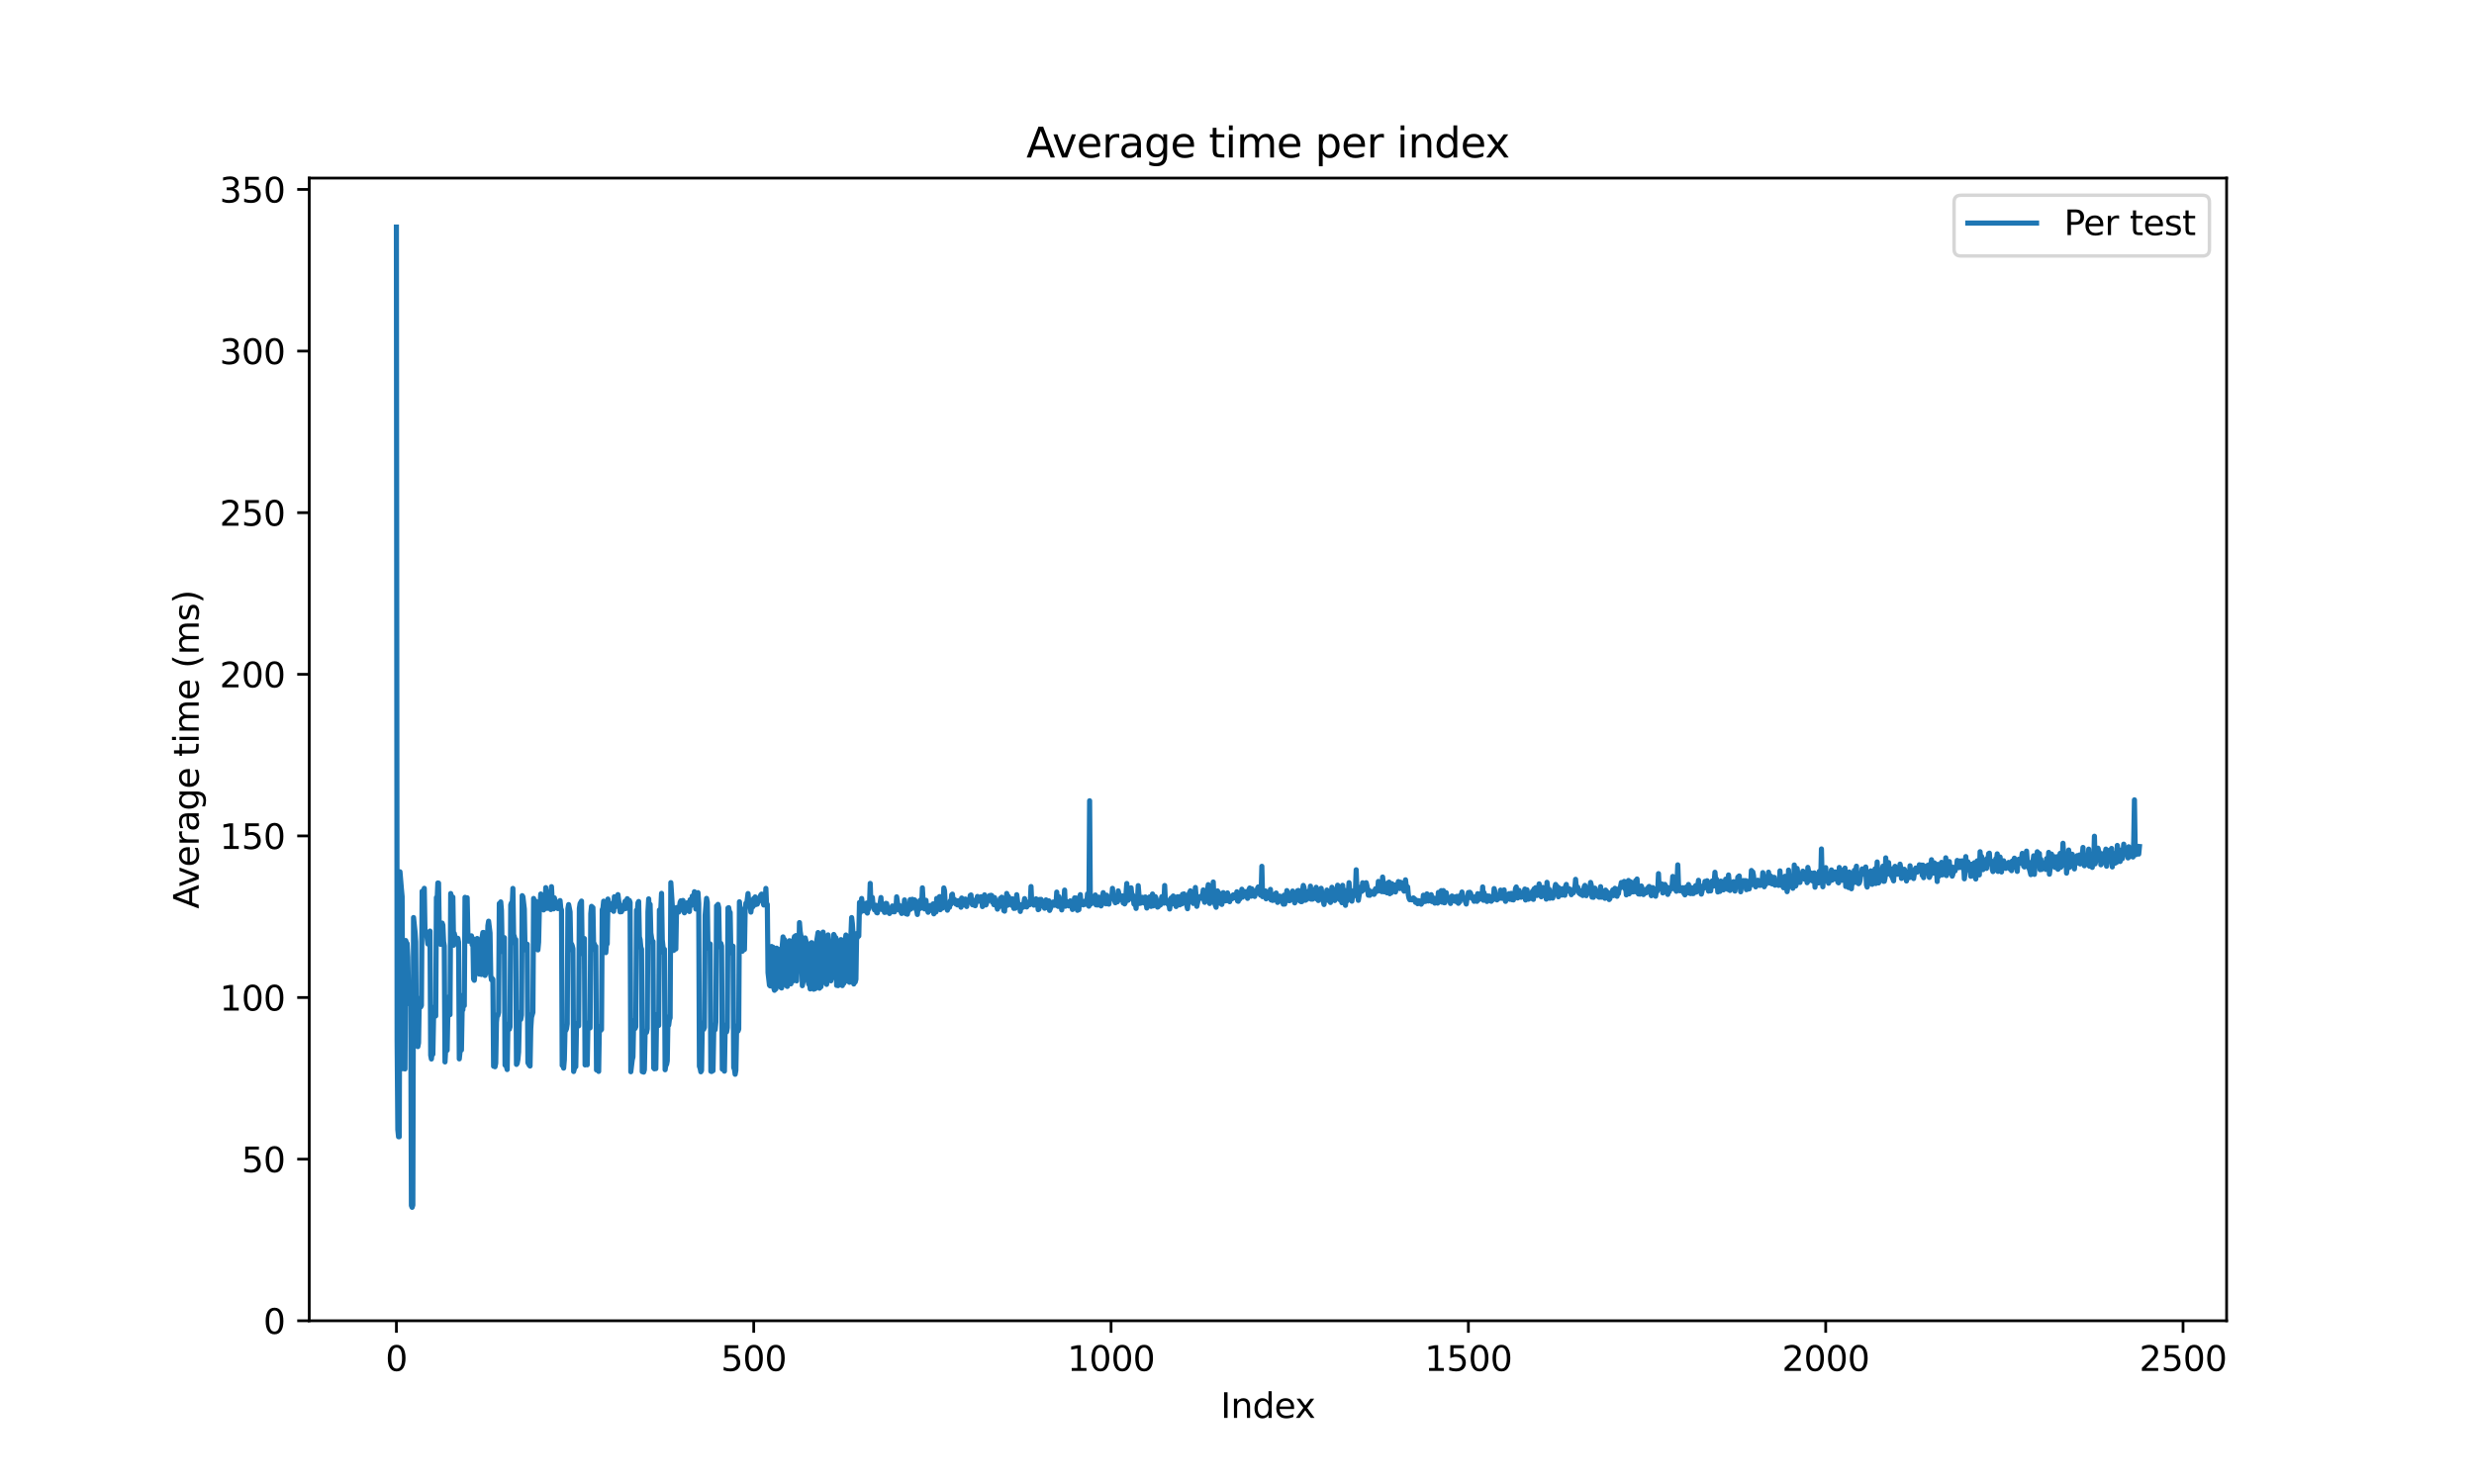 <?xml version="1.0" encoding="utf-8" standalone="no"?>
<!DOCTYPE svg PUBLIC "-//W3C//DTD SVG 1.1//EN"
  "http://www.w3.org/Graphics/SVG/1.1/DTD/svg11.dtd">
<svg xmlns:xlink="http://www.w3.org/1999/xlink" width="720pt" height="432pt" viewBox="0 0 720 432" xmlns="http://www.w3.org/2000/svg" version="1.1">
 <defs>
  <style type="text/css">*{stroke-linejoin: round; stroke-linecap: butt}</style>
 </defs>
 <g id="figure_1">
  <g id="patch_1">
   <path d="M 0 432 
L 720 432 
L 720 0 
L 0 0 
z
" style="fill: #ffffff"/>
  </g>
  <g id="axes_1">
   <g id="patch_2">
    <path d="M 90 384.48 
L 648 384.48 
L 648 51.84 
L 90 51.84 
z
" style="fill: #ffffff"/>
   </g>
   <g id="matplotlib.axis_1">
    <g id="xtick_1">
     <g id="line2d_1">
      <defs>
       <path id="m81b8d088f6" d="M 0 0 
L 0 3.5 
" style="stroke: #000000; stroke-width: 0.8"/>
      </defs>
      <g>
       <use xlink:href="#m81b8d088f6" x="115.364" y="384.48" style="stroke: #000000; stroke-width: 0.8"/>
      </g>
     </g>
     <g id="text_1">
      <!-- 0 -->
      <g transform="translate(112.182 399.078) scale(0.1 -0.1)">
       <defs>
        <path id="DejaVuSans-30" d="M 2034 4250 
Q 1547 4250 1301 3770 
Q 1056 3291 1056 2328 
Q 1056 1369 1301 889 
Q 1547 409 2034 409 
Q 2525 409 2770 889 
Q 3016 1369 3016 2328 
Q 3016 3291 2770 3770 
Q 2525 4250 2034 4250 
z
M 2034 4750 
Q 2819 4750 3233 4129 
Q 3647 3509 3647 2328 
Q 3647 1150 3233 529 
Q 2819 -91 2034 -91 
Q 1250 -91 836 529 
Q 422 1150 422 2328 
Q 422 3509 836 4129 
Q 1250 4750 2034 4750 
z
" transform="scale(0.016)"/>
       </defs>
       <use xlink:href="#DejaVuSans-30"/>
      </g>
     </g>
    </g>
    <g id="xtick_2">
     <g id="line2d_2">
      <g>
       <use xlink:href="#m81b8d088f6" x="219.356" y="384.48" style="stroke: #000000; stroke-width: 0.8"/>
      </g>
     </g>
     <g id="text_2">
      <!-- 500 -->
      <g transform="translate(209.812 399.078) scale(0.1 -0.1)">
       <defs>
        <path id="DejaVuSans-35" d="M 691 4666 
L 3169 4666 
L 3169 4134 
L 1269 4134 
L 1269 2991 
Q 1406 3038 1543 3061 
Q 1681 3084 1819 3084 
Q 2600 3084 3056 2656 
Q 3513 2228 3513 1497 
Q 3513 744 3044 326 
Q 2575 -91 1722 -91 
Q 1428 -91 1123 -41 
Q 819 9 494 109 
L 494 744 
Q 775 591 1075 516 
Q 1375 441 1709 441 
Q 2250 441 2565 725 
Q 2881 1009 2881 1497 
Q 2881 1984 2565 2268 
Q 2250 2553 1709 2553 
Q 1456 2553 1204 2497 
Q 953 2441 691 2322 
L 691 4666 
z
" transform="scale(0.016)"/>
       </defs>
       <use xlink:href="#DejaVuSans-35"/>
       <use xlink:href="#DejaVuSans-30" transform="translate(63.623 0)"/>
       <use xlink:href="#DejaVuSans-30" transform="translate(127.246 0)"/>
      </g>
     </g>
    </g>
    <g id="xtick_3">
     <g id="line2d_3">
      <g>
       <use xlink:href="#m81b8d088f6" x="323.348" y="384.48" style="stroke: #000000; stroke-width: 0.8"/>
      </g>
     </g>
     <g id="text_3">
      <!-- 1000 -->
      <g transform="translate(310.623 399.078) scale(0.1 -0.1)">
       <defs>
        <path id="DejaVuSans-31" d="M 794 531 
L 1825 531 
L 1825 4091 
L 703 3866 
L 703 4441 
L 1819 4666 
L 2450 4666 
L 2450 531 
L 3481 531 
L 3481 0 
L 794 0 
L 794 531 
z
" transform="scale(0.016)"/>
       </defs>
       <use xlink:href="#DejaVuSans-31"/>
       <use xlink:href="#DejaVuSans-30" transform="translate(63.623 0)"/>
       <use xlink:href="#DejaVuSans-30" transform="translate(127.246 0)"/>
       <use xlink:href="#DejaVuSans-30" transform="translate(190.869 0)"/>
      </g>
     </g>
    </g>
    <g id="xtick_4">
     <g id="line2d_4">
      <g>
       <use xlink:href="#m81b8d088f6" x="427.339" y="384.48" style="stroke: #000000; stroke-width: 0.8"/>
      </g>
     </g>
     <g id="text_4">
      <!-- 1500 -->
      <g transform="translate(414.614 399.078) scale(0.1 -0.1)">
       <use xlink:href="#DejaVuSans-31"/>
       <use xlink:href="#DejaVuSans-35" transform="translate(63.623 0)"/>
       <use xlink:href="#DejaVuSans-30" transform="translate(127.246 0)"/>
       <use xlink:href="#DejaVuSans-30" transform="translate(190.869 0)"/>
      </g>
     </g>
    </g>
    <g id="xtick_5">
     <g id="line2d_5">
      <g>
       <use xlink:href="#m81b8d088f6" x="531.331" y="384.48" style="stroke: #000000; stroke-width: 0.8"/>
      </g>
     </g>
     <g id="text_5">
      <!-- 2000 -->
      <g transform="translate(518.606 399.078) scale(0.1 -0.1)">
       <defs>
        <path id="DejaVuSans-32" d="M 1228 531 
L 3431 531 
L 3431 0 
L 469 0 
L 469 531 
Q 828 903 1448 1529 
Q 2069 2156 2228 2338 
Q 2531 2678 2651 2914 
Q 2772 3150 2772 3378 
Q 2772 3750 2511 3984 
Q 2250 4219 1831 4219 
Q 1534 4219 1204 4116 
Q 875 4013 500 3803 
L 500 4441 
Q 881 4594 1212 4672 
Q 1544 4750 1819 4750 
Q 2544 4750 2975 4387 
Q 3406 4025 3406 3419 
Q 3406 3131 3298 2873 
Q 3191 2616 2906 2266 
Q 2828 2175 2409 1742 
Q 1991 1309 1228 531 
z
" transform="scale(0.016)"/>
       </defs>
       <use xlink:href="#DejaVuSans-32"/>
       <use xlink:href="#DejaVuSans-30" transform="translate(63.623 0)"/>
       <use xlink:href="#DejaVuSans-30" transform="translate(127.246 0)"/>
       <use xlink:href="#DejaVuSans-30" transform="translate(190.869 0)"/>
      </g>
     </g>
    </g>
    <g id="xtick_6">
     <g id="line2d_6">
      <g>
       <use xlink:href="#m81b8d088f6" x="635.323" y="384.48" style="stroke: #000000; stroke-width: 0.8"/>
      </g>
     </g>
     <g id="text_6">
      <!-- 2500 -->
      <g transform="translate(622.598 399.078) scale(0.1 -0.1)">
       <use xlink:href="#DejaVuSans-32"/>
       <use xlink:href="#DejaVuSans-35" transform="translate(63.623 0)"/>
       <use xlink:href="#DejaVuSans-30" transform="translate(127.246 0)"/>
       <use xlink:href="#DejaVuSans-30" transform="translate(190.869 0)"/>
      </g>
     </g>
    </g>
    <g id="text_7">
     <!-- Index -->
     <g transform="translate(355.234 412.757) scale(0.1 -0.1)">
      <defs>
       <path id="DejaVuSans-49" d="M 628 4666 
L 1259 4666 
L 1259 0 
L 628 0 
L 628 4666 
z
" transform="scale(0.016)"/>
       <path id="DejaVuSans-6e" d="M 3513 2113 
L 3513 0 
L 2938 0 
L 2938 2094 
Q 2938 2591 2744 2837 
Q 2550 3084 2163 3084 
Q 1697 3084 1428 2787 
Q 1159 2491 1159 1978 
L 1159 0 
L 581 0 
L 581 3500 
L 1159 3500 
L 1159 2956 
Q 1366 3272 1645 3428 
Q 1925 3584 2291 3584 
Q 2894 3584 3203 3211 
Q 3513 2838 3513 2113 
z
" transform="scale(0.016)"/>
       <path id="DejaVuSans-64" d="M 2906 2969 
L 2906 4863 
L 3481 4863 
L 3481 0 
L 2906 0 
L 2906 525 
Q 2725 213 2448 61 
Q 2172 -91 1784 -91 
Q 1150 -91 751 415 
Q 353 922 353 1747 
Q 353 2572 751 3078 
Q 1150 3584 1784 3584 
Q 2172 3584 2448 3432 
Q 2725 3281 2906 2969 
z
M 947 1747 
Q 947 1113 1208 752 
Q 1469 391 1925 391 
Q 2381 391 2643 752 
Q 2906 1113 2906 1747 
Q 2906 2381 2643 2742 
Q 2381 3103 1925 3103 
Q 1469 3103 1208 2742 
Q 947 2381 947 1747 
z
" transform="scale(0.016)"/>
       <path id="DejaVuSans-65" d="M 3597 1894 
L 3597 1613 
L 953 1613 
Q 991 1019 1311 708 
Q 1631 397 2203 397 
Q 2534 397 2845 478 
Q 3156 559 3463 722 
L 3463 178 
Q 3153 47 2828 -22 
Q 2503 -91 2169 -91 
Q 1331 -91 842 396 
Q 353 884 353 1716 
Q 353 2575 817 3079 
Q 1281 3584 2069 3584 
Q 2775 3584 3186 3129 
Q 3597 2675 3597 1894 
z
M 3022 2063 
Q 3016 2534 2758 2815 
Q 2500 3097 2075 3097 
Q 1594 3097 1305 2825 
Q 1016 2553 972 2059 
L 3022 2063 
z
" transform="scale(0.016)"/>
       <path id="DejaVuSans-78" d="M 3513 3500 
L 2247 1797 
L 3578 0 
L 2900 0 
L 1881 1375 
L 863 0 
L 184 0 
L 1544 1831 
L 300 3500 
L 978 3500 
L 1906 2253 
L 2834 3500 
L 3513 3500 
z
" transform="scale(0.016)"/>
      </defs>
      <use xlink:href="#DejaVuSans-49"/>
      <use xlink:href="#DejaVuSans-6e" transform="translate(29.492 0)"/>
      <use xlink:href="#DejaVuSans-64" transform="translate(92.871 0)"/>
      <use xlink:href="#DejaVuSans-65" transform="translate(156.348 0)"/>
      <use xlink:href="#DejaVuSans-78" transform="translate(216.121 0)"/>
     </g>
    </g>
   </g>
   <g id="matplotlib.axis_2">
    <g id="ytick_1">
     <g id="line2d_7">
      <defs>
       <path id="m657e594262" d="M 0 0 
L -3.5 0 
" style="stroke: #000000; stroke-width: 0.8"/>
      </defs>
      <g>
       <use xlink:href="#m657e594262" x="90" y="384.48" style="stroke: #000000; stroke-width: 0.8"/>
      </g>
     </g>
     <g id="text_8">
      <!-- 0 -->
      <g transform="translate(76.638 388.279) scale(0.1 -0.1)">
       <use xlink:href="#DejaVuSans-30"/>
      </g>
     </g>
    </g>
    <g id="ytick_2">
     <g id="line2d_8">
      <g>
       <use xlink:href="#m657e594262" x="90" y="337.432" style="stroke: #000000; stroke-width: 0.8"/>
      </g>
     </g>
     <g id="text_9">
      <!-- 50 -->
      <g transform="translate(70.275 341.232) scale(0.1 -0.1)">
       <use xlink:href="#DejaVuSans-35"/>
       <use xlink:href="#DejaVuSans-30" transform="translate(63.623 0)"/>
      </g>
     </g>
    </g>
    <g id="ytick_3">
     <g id="line2d_9">
      <g>
       <use xlink:href="#m657e594262" x="90" y="290.385" style="stroke: #000000; stroke-width: 0.8"/>
      </g>
     </g>
     <g id="text_10">
      <!-- 100 -->
      <g transform="translate(63.913 294.184) scale(0.1 -0.1)">
       <use xlink:href="#DejaVuSans-31"/>
       <use xlink:href="#DejaVuSans-30" transform="translate(63.623 0)"/>
       <use xlink:href="#DejaVuSans-30" transform="translate(127.246 0)"/>
      </g>
     </g>
    </g>
    <g id="ytick_4">
     <g id="line2d_10">
      <g>
       <use xlink:href="#m657e594262" x="90" y="243.337" style="stroke: #000000; stroke-width: 0.8"/>
      </g>
     </g>
     <g id="text_11">
      <!-- 150 -->
      <g transform="translate(63.913 247.137) scale(0.1 -0.1)">
       <use xlink:href="#DejaVuSans-31"/>
       <use xlink:href="#DejaVuSans-35" transform="translate(63.623 0)"/>
       <use xlink:href="#DejaVuSans-30" transform="translate(127.246 0)"/>
      </g>
     </g>
    </g>
    <g id="ytick_5">
     <g id="line2d_11">
      <g>
       <use xlink:href="#m657e594262" x="90" y="196.29" style="stroke: #000000; stroke-width: 0.8"/>
      </g>
     </g>
     <g id="text_12">
      <!-- 200 -->
      <g transform="translate(63.913 200.089) scale(0.1 -0.1)">
       <use xlink:href="#DejaVuSans-32"/>
       <use xlink:href="#DejaVuSans-30" transform="translate(63.623 0)"/>
       <use xlink:href="#DejaVuSans-30" transform="translate(127.246 0)"/>
      </g>
     </g>
    </g>
    <g id="ytick_6">
     <g id="line2d_12">
      <g>
       <use xlink:href="#m657e594262" x="90" y="149.242" style="stroke: #000000; stroke-width: 0.8"/>
      </g>
     </g>
     <g id="text_13">
      <!-- 250 -->
      <g transform="translate(63.913 153.042) scale(0.1 -0.1)">
       <use xlink:href="#DejaVuSans-32"/>
       <use xlink:href="#DejaVuSans-35" transform="translate(63.623 0)"/>
       <use xlink:href="#DejaVuSans-30" transform="translate(127.246 0)"/>
      </g>
     </g>
    </g>
    <g id="ytick_7">
     <g id="line2d_13">
      <g>
       <use xlink:href="#m657e594262" x="90" y="102.195" style="stroke: #000000; stroke-width: 0.8"/>
      </g>
     </g>
     <g id="text_14">
      <!-- 300 -->
      <g transform="translate(63.913 105.994) scale(0.1 -0.1)">
       <defs>
        <path id="DejaVuSans-33" d="M 2597 2516 
Q 3050 2419 3304 2112 
Q 3559 1806 3559 1356 
Q 3559 666 3084 287 
Q 2609 -91 1734 -91 
Q 1441 -91 1130 -33 
Q 819 25 488 141 
L 488 750 
Q 750 597 1062 519 
Q 1375 441 1716 441 
Q 2309 441 2620 675 
Q 2931 909 2931 1356 
Q 2931 1769 2642 2001 
Q 2353 2234 1838 2234 
L 1294 2234 
L 1294 2753 
L 1863 2753 
Q 2328 2753 2575 2939 
Q 2822 3125 2822 3475 
Q 2822 3834 2567 4026 
Q 2313 4219 1838 4219 
Q 1578 4219 1281 4162 
Q 984 4106 628 3988 
L 628 4550 
Q 988 4650 1302 4700 
Q 1616 4750 1894 4750 
Q 2613 4750 3031 4423 
Q 3450 4097 3450 3541 
Q 3450 3153 3228 2886 
Q 3006 2619 2597 2516 
z
" transform="scale(0.016)"/>
       </defs>
       <use xlink:href="#DejaVuSans-33"/>
       <use xlink:href="#DejaVuSans-30" transform="translate(63.623 0)"/>
       <use xlink:href="#DejaVuSans-30" transform="translate(127.246 0)"/>
      </g>
     </g>
    </g>
    <g id="ytick_8">
     <g id="line2d_14">
      <g>
       <use xlink:href="#m657e594262" x="90" y="55.147" style="stroke: #000000; stroke-width: 0.8"/>
      </g>
     </g>
     <g id="text_15">
      <!-- 350 -->
      <g transform="translate(63.913 58.946) scale(0.1 -0.1)">
       <use xlink:href="#DejaVuSans-33"/>
       <use xlink:href="#DejaVuSans-35" transform="translate(63.623 0)"/>
       <use xlink:href="#DejaVuSans-30" transform="translate(127.246 0)"/>
      </g>
     </g>
    </g>
    <g id="text_16">
     <!-- Average time (ms) -->
     <g transform="translate(57.833 264.544) rotate(-90) scale(0.1 -0.1)">
      <defs>
       <path id="DejaVuSans-41" d="M 2188 4044 
L 1331 1722 
L 3047 1722 
L 2188 4044 
z
M 1831 4666 
L 2547 4666 
L 4325 0 
L 3669 0 
L 3244 1197 
L 1141 1197 
L 716 0 
L 50 0 
L 1831 4666 
z
" transform="scale(0.016)"/>
       <path id="DejaVuSans-76" d="M 191 3500 
L 800 3500 
L 1894 563 
L 2988 3500 
L 3597 3500 
L 2284 0 
L 1503 0 
L 191 3500 
z
" transform="scale(0.016)"/>
       <path id="DejaVuSans-72" d="M 2631 2963 
Q 2534 3019 2420 3045 
Q 2306 3072 2169 3072 
Q 1681 3072 1420 2755 
Q 1159 2438 1159 1844 
L 1159 0 
L 581 0 
L 581 3500 
L 1159 3500 
L 1159 2956 
Q 1341 3275 1631 3429 
Q 1922 3584 2338 3584 
Q 2397 3584 2469 3576 
Q 2541 3569 2628 3553 
L 2631 2963 
z
" transform="scale(0.016)"/>
       <path id="DejaVuSans-61" d="M 2194 1759 
Q 1497 1759 1228 1600 
Q 959 1441 959 1056 
Q 959 750 1161 570 
Q 1363 391 1709 391 
Q 2188 391 2477 730 
Q 2766 1069 2766 1631 
L 2766 1759 
L 2194 1759 
z
M 3341 1997 
L 3341 0 
L 2766 0 
L 2766 531 
Q 2569 213 2275 61 
Q 1981 -91 1556 -91 
Q 1019 -91 701 211 
Q 384 513 384 1019 
Q 384 1609 779 1909 
Q 1175 2209 1959 2209 
L 2766 2209 
L 2766 2266 
Q 2766 2663 2505 2880 
Q 2244 3097 1772 3097 
Q 1472 3097 1187 3025 
Q 903 2953 641 2809 
L 641 3341 
Q 956 3463 1253 3523 
Q 1550 3584 1831 3584 
Q 2591 3584 2966 3190 
Q 3341 2797 3341 1997 
z
" transform="scale(0.016)"/>
       <path id="DejaVuSans-67" d="M 2906 1791 
Q 2906 2416 2648 2759 
Q 2391 3103 1925 3103 
Q 1463 3103 1205 2759 
Q 947 2416 947 1791 
Q 947 1169 1205 825 
Q 1463 481 1925 481 
Q 2391 481 2648 825 
Q 2906 1169 2906 1791 
z
M 3481 434 
Q 3481 -459 3084 -895 
Q 2688 -1331 1869 -1331 
Q 1566 -1331 1297 -1286 
Q 1028 -1241 775 -1147 
L 775 -588 
Q 1028 -725 1275 -790 
Q 1522 -856 1778 -856 
Q 2344 -856 2625 -561 
Q 2906 -266 2906 331 
L 2906 616 
Q 2728 306 2450 153 
Q 2172 0 1784 0 
Q 1141 0 747 490 
Q 353 981 353 1791 
Q 353 2603 747 3093 
Q 1141 3584 1784 3584 
Q 2172 3584 2450 3431 
Q 2728 3278 2906 2969 
L 2906 3500 
L 3481 3500 
L 3481 434 
z
" transform="scale(0.016)"/>
       <path id="DejaVuSans-20" transform="scale(0.016)"/>
       <path id="DejaVuSans-74" d="M 1172 4494 
L 1172 3500 
L 2356 3500 
L 2356 3053 
L 1172 3053 
L 1172 1153 
Q 1172 725 1289 603 
Q 1406 481 1766 481 
L 2356 481 
L 2356 0 
L 1766 0 
Q 1100 0 847 248 
Q 594 497 594 1153 
L 594 3053 
L 172 3053 
L 172 3500 
L 594 3500 
L 594 4494 
L 1172 4494 
z
" transform="scale(0.016)"/>
       <path id="DejaVuSans-69" d="M 603 3500 
L 1178 3500 
L 1178 0 
L 603 0 
L 603 3500 
z
M 603 4863 
L 1178 4863 
L 1178 4134 
L 603 4134 
L 603 4863 
z
" transform="scale(0.016)"/>
       <path id="DejaVuSans-6d" d="M 3328 2828 
Q 3544 3216 3844 3400 
Q 4144 3584 4550 3584 
Q 5097 3584 5394 3201 
Q 5691 2819 5691 2113 
L 5691 0 
L 5113 0 
L 5113 2094 
Q 5113 2597 4934 2840 
Q 4756 3084 4391 3084 
Q 3944 3084 3684 2787 
Q 3425 2491 3425 1978 
L 3425 0 
L 2847 0 
L 2847 2094 
Q 2847 2600 2669 2842 
Q 2491 3084 2119 3084 
Q 1678 3084 1418 2786 
Q 1159 2488 1159 1978 
L 1159 0 
L 581 0 
L 581 3500 
L 1159 3500 
L 1159 2956 
Q 1356 3278 1631 3431 
Q 1906 3584 2284 3584 
Q 2666 3584 2933 3390 
Q 3200 3197 3328 2828 
z
" transform="scale(0.016)"/>
       <path id="DejaVuSans-28" d="M 1984 4856 
Q 1566 4138 1362 3434 
Q 1159 2731 1159 2009 
Q 1159 1288 1364 580 
Q 1569 -128 1984 -844 
L 1484 -844 
Q 1016 -109 783 600 
Q 550 1309 550 2009 
Q 550 2706 781 3412 
Q 1013 4119 1484 4856 
L 1984 4856 
z
" transform="scale(0.016)"/>
       <path id="DejaVuSans-73" d="M 2834 3397 
L 2834 2853 
Q 2591 2978 2328 3040 
Q 2066 3103 1784 3103 
Q 1356 3103 1142 2972 
Q 928 2841 928 2578 
Q 928 2378 1081 2264 
Q 1234 2150 1697 2047 
L 1894 2003 
Q 2506 1872 2764 1633 
Q 3022 1394 3022 966 
Q 3022 478 2636 193 
Q 2250 -91 1575 -91 
Q 1294 -91 989 -36 
Q 684 19 347 128 
L 347 722 
Q 666 556 975 473 
Q 1284 391 1588 391 
Q 1994 391 2212 530 
Q 2431 669 2431 922 
Q 2431 1156 2273 1281 
Q 2116 1406 1581 1522 
L 1381 1569 
Q 847 1681 609 1914 
Q 372 2147 372 2553 
Q 372 3047 722 3315 
Q 1072 3584 1716 3584 
Q 2034 3584 2315 3537 
Q 2597 3491 2834 3397 
z
" transform="scale(0.016)"/>
       <path id="DejaVuSans-29" d="M 513 4856 
L 1013 4856 
Q 1481 4119 1714 3412 
Q 1947 2706 1947 2009 
Q 1947 1309 1714 600 
Q 1481 -109 1013 -844 
L 513 -844 
Q 928 -128 1133 580 
Q 1338 1288 1338 2009 
Q 1338 2731 1133 3434 
Q 928 4138 513 4856 
z
" transform="scale(0.016)"/>
      </defs>
      <use xlink:href="#DejaVuSans-41"/>
      <use xlink:href="#DejaVuSans-76" transform="translate(62.533 0)"/>
      <use xlink:href="#DejaVuSans-65" transform="translate(121.713 0)"/>
      <use xlink:href="#DejaVuSans-72" transform="translate(183.236 0)"/>
      <use xlink:href="#DejaVuSans-61" transform="translate(224.35 0)"/>
      <use xlink:href="#DejaVuSans-67" transform="translate(285.629 0)"/>
      <use xlink:href="#DejaVuSans-65" transform="translate(349.105 0)"/>
      <use xlink:href="#DejaVuSans-20" transform="translate(410.629 0)"/>
      <use xlink:href="#DejaVuSans-74" transform="translate(442.416 0)"/>
      <use xlink:href="#DejaVuSans-69" transform="translate(481.625 0)"/>
      <use xlink:href="#DejaVuSans-6d" transform="translate(509.408 0)"/>
      <use xlink:href="#DejaVuSans-65" transform="translate(606.82 0)"/>
      <use xlink:href="#DejaVuSans-20" transform="translate(668.344 0)"/>
      <use xlink:href="#DejaVuSans-28" transform="translate(700.131 0)"/>
      <use xlink:href="#DejaVuSans-6d" transform="translate(739.145 0)"/>
      <use xlink:href="#DejaVuSans-73" transform="translate(836.557 0)"/>
      <use xlink:href="#DejaVuSans-29" transform="translate(888.656 0)"/>
     </g>
    </g>
   </g>
   <g id="line2d_15">
    <path d="M 115.364 66.107 
L 115.572 302.723 
L 115.78 328.835 
L 115.988 330.911 
L 116.196 330.913 
L 116.404 253.781 
L 116.82 258.806 
L 117.028 261.02 
L 117.235 311.102 
L 117.443 306.684 
L 117.651 307.825 
L 117.859 311.172 
L 118.067 273.785 
L 118.275 274.421 
L 118.483 274.659 
L 118.691 278.623 
L 118.899 290.683 
L 119.107 292.218 
L 119.315 291.24 
L 119.523 290.893 
L 119.731 350.947 
L 119.939 351.457 
L 120.147 350.814 
L 120.355 267.101 
L 120.771 271.111 
L 120.979 274.152 
L 121.187 304.028 
L 121.395 303.549 
L 121.603 304.665 
L 121.811 303.582 
L 122.019 290.644 
L 122.435 293.13 
L 122.643 292.723 
L 122.851 259.448 
L 123.059 260.561 
L 123.267 259.981 
L 123.475 258.596 
L 123.683 271.131 
L 123.891 271.184 
L 124.099 271.37 
L 124.515 274.796 
L 124.723 272.183 
L 124.931 271.794 
L 125.139 271.035 
L 125.347 307.199 
L 125.555 308.28 
L 125.763 306.342 
L 125.971 306.911 
L 126.179 296.121 
L 126.387 295.345 
L 126.595 293.005 
L 126.803 295.752 
L 127.011 261.264 
L 127.219 261.977 
L 127.427 257.033 
L 127.635 257.079 
L 127.843 271.049 
L 128.259 274.921 
L 128.675 268.712 
L 128.883 269.28 
L 129.091 274.074 
L 129.299 275.367 
L 129.507 309.131 
L 129.715 305.276 
L 129.923 305.289 
L 130.13 305.733 
L 130.338 294.899 
L 130.546 290.948 
L 130.754 290.049 
L 130.962 295.38 
L 131.17 260.109 
L 131.586 261.919 
L 131.794 261.158 
L 132.002 275.163 
L 132.21 271.726 
L 132.834 274.533 
L 133.042 274.053 
L 133.25 273.146 
L 133.458 274.251 
L 133.666 308.246 
L 134.082 304.157 
L 134.29 305.676 
L 134.498 293.595 
L 134.706 293.97 
L 134.914 289.545 
L 135.122 292.745 
L 135.33 261.217 
L 135.538 262.417 
L 135.954 261.343 
L 136.162 271.453 
L 136.37 273.981 
L 136.578 272.434 
L 136.994 273.391 
L 137.202 272.423 
L 137.41 275.022 
L 137.618 273.208 
L 137.826 285.038 
L 138.034 285.37 
L 138.242 282.982 
L 138.45 282.735 
L 138.658 274.318 
L 138.866 273.194 
L 139.074 273.495 
L 139.282 274.681 
L 139.49 283.564 
L 139.698 283.15 
L 139.906 282.136 
L 140.114 283.68 
L 140.322 272.751 
L 140.53 271.455 
L 140.738 271.439 
L 140.946 273.575 
L 141.154 283.95 
L 141.57 282.719 
L 141.778 279.497 
L 141.986 269.474 
L 142.194 268.158 
L 142.61 271.607 
L 142.818 283.909 
L 143.025 285.23 
L 143.233 284.817 
L 143.441 285.094 
L 143.649 310.382 
L 143.857 307.64 
L 144.065 310.532 
L 144.273 309.499 
L 144.481 297.593 
L 144.689 295.396 
L 144.897 295.634 
L 145.105 294.701 
L 145.313 263.015 
L 145.521 263.15 
L 145.729 262.549 
L 145.937 265.045 
L 146.145 276.998 
L 146.353 274.756 
L 146.561 274.66 
L 146.769 272.951 
L 146.977 310.06 
L 147.185 309.74 
L 147.601 311.346 
L 147.809 298.185 
L 148.017 298.483 
L 148.225 299.63 
L 148.433 298.934 
L 148.641 263.394 
L 148.849 262.819 
L 149.057 263.813 
L 149.265 258.626 
L 149.473 272.069 
L 149.681 272.574 
L 149.889 274.652 
L 150.097 273.491 
L 150.305 309.851 
L 150.513 309.59 
L 150.721 308.417 
L 150.929 306.22 
L 151.137 297.467 
L 151.345 294.664 
L 151.553 296.756 
L 151.761 295.501 
L 151.969 260.73 
L 152.177 261.02 
L 152.593 264.636 
L 152.801 276.513 
L 153.009 275.114 
L 153.217 276.002 
L 153.425 274.85 
L 153.633 309.377 
L 154.049 310.112 
L 154.257 310.328 
L 154.465 299.446 
L 154.673 296.148 
L 155.089 294.695 
L 155.297 261.547 
L 155.713 264.342 
L 155.92 262.353 
L 156.128 274.449 
L 156.544 276.517 
L 156.752 274.275 
L 156.96 264.972 
L 157.168 263.789 
L 157.376 260.249 
L 157.584 263.19 
L 157.792 264.305 
L 158.208 264.882 
L 158.416 263.617 
L 158.624 264.512 
L 158.832 258.391 
L 159.04 259.563 
L 159.248 264.423 
L 159.664 263.013 
L 159.872 263.65 
L 160.08 263.834 
L 160.288 264.769 
L 160.496 258.113 
L 160.704 262.178 
L 160.912 264.065 
L 161.12 264.57 
L 161.328 261.361 
L 161.536 262.164 
L 161.744 264.213 
L 162.16 263.958 
L 162.368 264.498 
L 162.576 263.157 
L 162.784 263.378 
L 162.992 262.161 
L 163.2 264.425 
L 163.408 264.916 
L 163.616 310.153 
L 163.824 309.563 
L 164.032 310.933 
L 164.24 308.464 
L 164.448 298.913 
L 164.656 299.982 
L 164.864 299.473 
L 165.072 298.055 
L 165.28 264.499 
L 165.488 263.331 
L 165.904 265.441 
L 166.112 276.456 
L 166.32 274.788 
L 166.528 275.291 
L 166.736 276.191 
L 166.944 311.918 
L 167.36 310.39 
L 167.568 310.535 
L 167.776 298.371 
L 167.984 298.422 
L 168.192 297.685 
L 168.4 298.632 
L 168.608 264.425 
L 168.815 263.055 
L 169.231 262.311 
L 169.439 277.602 
L 169.855 276.113 
L 170.063 273.205 
L 170.271 310.004 
L 170.479 308.489 
L 170.687 308.199 
L 170.895 309.968 
L 171.103 297.861 
L 171.519 299.089 
L 171.727 299.235 
L 171.935 265.968 
L 172.143 263.842 
L 172.351 264.866 
L 172.559 264.208 
L 172.767 276.105 
L 172.975 274.752 
L 173.183 276.613 
L 173.391 275.48 
L 173.599 311.467 
L 173.807 310.279 
L 174.015 310.205 
L 174.223 311.891 
L 174.431 298.806 
L 174.639 300.154 
L 174.847 299.305 
L 175.055 299.703 
L 175.263 264.788 
L 175.471 264.399 
L 175.679 262.334 
L 175.887 264.565 
L 176.095 276.284 
L 176.303 277.319 
L 176.511 274.609 
L 176.719 274.754 
L 176.927 261.721 
L 177.135 262.717 
L 177.343 262.881 
L 177.551 264.819 
L 177.759 263.623 
L 177.967 263.513 
L 178.175 263.041 
L 178.383 264.667 
L 178.591 265.291 
L 178.799 261.036 
L 179.007 264.024 
L 179.215 263.748 
L 179.423 261.724 
L 179.631 263.216 
L 179.839 260.424 
L 180.463 265.455 
L 180.671 263.619 
L 180.879 265.403 
L 181.087 264.089 
L 181.295 264.801 
L 181.71 263.163 
L 181.918 262.336 
L 182.126 264.487 
L 182.334 264.086 
L 182.542 261.607 
L 182.75 263.837 
L 182.958 263.369 
L 183.166 262.123 
L 183.374 262.697 
L 183.582 311.99 
L 183.998 308.499 
L 184.206 307.695 
L 184.414 297.131 
L 184.622 299.491 
L 184.83 299.395 
L 185.038 298.898 
L 185.246 264.962 
L 185.454 265.666 
L 185.662 262.827 
L 185.87 262.426 
L 186.078 272.705 
L 186.286 273.512 
L 186.494 275.718 
L 186.702 276.29 
L 186.91 311.964 
L 187.118 311.432 
L 187.326 312.096 
L 187.534 311.389 
L 187.742 300.513 
L 187.95 300.147 
L 188.158 300.543 
L 188.366 299.484 
L 188.574 265.412 
L 188.782 261.665 
L 188.99 265.848 
L 189.198 263.266 
L 189.406 271.558 
L 189.822 274.373 
L 190.03 274.053 
L 190.238 310.891 
L 190.446 311.14 
L 190.654 310.425 
L 190.862 311.08 
L 191.07 296.755 
L 191.278 295.269 
L 191.694 298.513 
L 191.902 264.903 
L 192.318 264.569 
L 192.526 260.062 
L 192.734 273.6 
L 193.15 277.375 
L 193.358 276.327 
L 193.566 311.409 
L 193.774 310.126 
L 193.982 309.903 
L 194.19 308.825 
L 194.398 296.054 
L 194.606 298.436 
L 194.813 296.81 
L 195.021 296.326 
L 195.229 256.944 
L 195.645 263.519 
L 195.853 264.976 
L 196.061 276.674 
L 196.269 274.398 
L 196.477 276.307 
L 196.685 276.254 
L 196.893 264.197 
L 197.101 265.339 
L 197.309 265.107 
L 197.517 265.504 
L 197.933 262.68 
L 198.141 262.227 
L 198.349 262.395 
L 198.557 264.31 
L 198.765 262.125 
L 198.973 265.13 
L 199.181 265.724 
L 199.389 265.142 
L 199.597 263.514 
L 199.805 264.175 
L 200.013 262.794 
L 200.429 264.183 
L 200.637 265.347 
L 200.845 261.916 
L 201.053 263.68 
L 201.261 262.565 
L 201.469 260.842 
L 201.677 262.956 
L 201.885 263.021 
L 202.093 259.588 
L 202.509 264.623 
L 202.717 261.551 
L 202.925 261.297 
L 203.133 259.851 
L 203.341 263.061 
L 203.549 310.42 
L 203.757 310.983 
L 203.965 312.005 
L 204.173 311.635 
L 204.381 298.246 
L 204.589 297.751 
L 204.797 299.622 
L 205.005 299.073 
L 205.213 266.449 
L 205.629 261.522 
L 205.837 262.621 
L 206.045 276.009 
L 206.253 274.557 
L 206.461 275.673 
L 206.669 274.776 
L 206.877 311.852 
L 207.085 311.92 
L 207.293 311.7 
L 207.501 311.692 
L 207.708 300.584 
L 207.916 298.726 
L 208.124 299.751 
L 208.332 297.529 
L 208.54 263.705 
L 208.748 264.138 
L 208.956 263.271 
L 209.164 264.211 
L 209.372 275.614 
L 209.58 274.504 
L 209.788 274.623 
L 209.996 275.42 
L 210.204 311.249 
L 210.412 310.073 
L 210.62 298.38 
L 210.828 311.82 
L 211.036 299.195 
L 211.244 300.062 
L 211.452 300.4 
L 211.66 299.153 
L 211.868 264.321 
L 212.076 264.229 
L 212.284 265.506 
L 212.492 265.613 
L 212.7 277.379 
L 212.908 275.281 
L 213.116 276.935 
L 213.324 275.426 
L 213.532 310.806 
L 213.74 311.232 
L 213.948 312.723 
L 214.156 311.579 
L 214.364 299.773 
L 214.572 298.618 
L 214.78 300.148 
L 214.988 299.601 
L 215.196 262.513 
L 215.404 265.17 
L 215.612 265.21 
L 215.82 264.632 
L 216.028 276.916 
L 216.444 274.055 
L 216.652 276.412 
L 216.86 265.059 
L 217.068 262.932 
L 217.276 263.419 
L 217.692 260.124 
L 217.9 262.613 
L 218.108 261.921 
L 218.316 263.028 
L 218.524 265.522 
L 218.94 262.457 
L 219.148 263.931 
L 219.356 261.546 
L 219.564 262.562 
L 219.772 261.1 
L 219.98 263.319 
L 220.188 262.29 
L 220.396 263.199 
L 220.603 262.399 
L 221.019 262.178 
L 221.227 260.988 
L 221.435 260.488 
L 221.643 260.281 
L 221.851 261.888 
L 222.267 263.45 
L 222.475 262.573 
L 222.683 262.354 
L 222.891 258.617 
L 223.099 263.67 
L 223.307 263.276 
L 223.515 283.15 
L 223.931 286.791 
L 224.139 287.013 
L 224.347 275.846 
L 224.555 275.523 
L 224.763 276.441 
L 224.971 275.732 
L 225.179 287.561 
L 225.387 288.278 
L 225.595 286.549 
L 225.803 287.891 
L 226.011 276.011 
L 226.219 276.68 
L 226.427 276.255 
L 226.635 276.732 
L 226.843 286.084 
L 227.051 285.967 
L 227.259 287.463 
L 227.467 287.609 
L 227.675 275.124 
L 227.883 272.735 
L 228.091 274.239 
L 228.299 273.487 
L 228.507 285.823 
L 228.715 285.093 
L 228.923 287.002 
L 229.131 287.154 
L 229.339 275.166 
L 229.547 275.158 
L 229.755 273.838 
L 229.963 274.297 
L 230.171 286.402 
L 230.587 284.371 
L 230.795 285.558 
L 231.003 273.615 
L 231.211 272.638 
L 231.419 272.968 
L 231.627 272.348 
L 231.835 285.546 
L 232.043 281.194 
L 232.251 281.156 
L 232.459 279.877 
L 232.667 268.561 
L 232.875 271.176 
L 233.083 272.359 
L 233.291 272.84 
L 233.498 286.943 
L 233.914 284.657 
L 234.122 283.003 
L 234.33 273.033 
L 234.538 273.894 
L 234.746 275.61 
L 234.954 275.27 
L 235.162 285.537 
L 235.37 286.522 
L 235.578 286.032 
L 235.786 287.89 
L 235.994 274.529 
L 236.202 274.404 
L 236.41 274.735 
L 236.618 274.785 
L 236.826 287.968 
L 237.034 287.694 
L 237.242 287.806 
L 237.45 285.287 
L 237.658 274.058 
L 238.074 271.468 
L 238.282 272.852 
L 238.49 287.673 
L 238.698 286.893 
L 238.906 287.28 
L 239.114 285.733 
L 239.322 273.146 
L 239.53 271.334 
L 239.738 274.534 
L 239.946 274.551 
L 240.154 286.059 
L 240.362 285.655 
L 240.57 286.557 
L 240.778 283.404 
L 240.986 272.151 
L 241.194 274.24 
L 241.402 275.077 
L 241.61 274.113 
L 241.818 285.526 
L 242.026 284.354 
L 242.234 280.862 
L 242.442 284.605 
L 242.65 272.025 
L 242.858 272.435 
L 243.066 274.692 
L 243.274 272.995 
L 243.482 286.855 
L 243.69 286.391 
L 243.898 286.924 
L 244.106 286.058 
L 244.314 275.241 
L 244.522 274.753 
L 244.73 273.525 
L 244.938 274.192 
L 245.146 286.913 
L 245.354 285.692 
L 245.562 286.285 
L 245.77 285.117 
L 245.978 273.589 
L 246.186 272.186 
L 246.393 272.832 
L 246.601 272.818 
L 246.809 285.671 
L 247.017 285.722 
L 247.225 285.954 
L 247.433 284.345 
L 247.641 272.253 
L 247.849 267.109 
L 248.057 268.874 
L 248.265 272.195 
L 248.473 286.445 
L 248.681 284.987 
L 248.889 285.883 
L 249.097 285.076 
L 249.305 271.769 
L 249.513 272.953 
L 249.721 272.124 
L 249.929 272.484 
L 250.137 262.71 
L 250.345 265.718 
L 250.761 261.552 
L 251.177 264.802 
L 251.385 265.134 
L 251.593 265.172 
L 251.801 264.603 
L 252.009 265.181 
L 252.217 262.876 
L 252.425 265.804 
L 252.633 264.332 
L 252.841 264.608 
L 253.049 263.309 
L 253.257 257.166 
L 253.465 263.318 
L 253.673 262.819 
L 253.881 261.247 
L 254.089 263.515 
L 254.297 263.891 
L 254.505 264.882 
L 254.713 264.368 
L 254.921 263.522 
L 255.129 265.657 
L 255.337 265.742 
L 255.545 263.799 
L 255.753 264.829 
L 255.961 264.259 
L 256.377 261.276 
L 256.585 264.496 
L 256.793 264.816 
L 257.001 263.756 
L 257.417 265.609 
L 257.625 265.572 
L 257.833 262.96 
L 258.041 263.031 
L 258.457 265.535 
L 258.665 265.075 
L 258.873 265.93 
L 259.081 265.417 
L 259.288 264.366 
L 259.496 264.327 
L 259.704 263.722 
L 259.912 265.411 
L 260.12 265.141 
L 260.328 265.434 
L 260.536 264.696 
L 260.744 264.654 
L 260.952 261.077 
L 261.16 262.408 
L 261.368 264.796 
L 261.576 263.612 
L 261.784 263.567 
L 261.992 265.131 
L 262.2 265.405 
L 262.408 265.914 
L 262.616 263.979 
L 262.824 263.903 
L 263.032 264.599 
L 263.24 261.967 
L 263.448 263.418 
L 263.656 266.005 
L 263.864 265.086 
L 264.072 266.13 
L 264.28 265.106 
L 264.488 265.051 
L 264.696 264.471 
L 264.904 261.875 
L 265.112 264.595 
L 265.32 263.588 
L 265.528 261.793 
L 265.736 263.271 
L 265.944 263.778 
L 266.152 261.955 
L 266.36 262.188 
L 266.568 264.697 
L 266.776 265.03 
L 266.984 266.211 
L 267.192 264.219 
L 267.608 264.55 
L 267.816 262.041 
L 268.024 264.34 
L 268.232 263.406 
L 268.44 258.456 
L 268.648 262.349 
L 269.064 264.595 
L 269.48 262.08 
L 269.688 264.117 
L 270.104 265.569 
L 270.312 264.335 
L 270.52 265.139 
L 270.728 263.594 
L 270.936 264.364 
L 271.144 263.748 
L 271.352 263.751 
L 271.56 263.122 
L 271.768 266.025 
L 271.976 264.736 
L 272.391 265.487 
L 272.599 261.535 
L 272.807 263.781 
L 273.015 262.034 
L 273.223 264.338 
L 273.431 260.999 
L 273.639 264.822 
L 273.847 262.244 
L 274.263 264.369 
L 274.471 263.08 
L 274.679 258.485 
L 274.887 259.317 
L 275.095 263.582 
L 275.303 263.387 
L 275.719 264.964 
L 276.135 263.216 
L 276.343 264.124 
L 276.551 262.236 
L 276.759 263.214 
L 276.967 260.488 
L 277.175 260.292 
L 277.383 262.143 
L 277.591 262.548 
L 277.799 261.845 
L 278.215 263.179 
L 278.423 263.05 
L 278.631 263.423 
L 278.839 262.188 
L 279.047 263.38 
L 279.255 262.277 
L 279.463 262.069 
L 279.671 264.103 
L 279.879 261.421 
L 280.087 263.237 
L 280.503 262.532 
L 280.711 263.462 
L 280.919 261.708 
L 281.127 263.296 
L 281.335 263.891 
L 281.543 262.03 
L 281.751 262.099 
L 281.959 262.636 
L 282.167 261.931 
L 282.375 260.664 
L 282.583 260.525 
L 282.791 262.794 
L 282.999 263.377 
L 283.207 262.315 
L 283.415 262.099 
L 283.623 263.569 
L 283.831 263.661 
L 284.247 261.917 
L 284.455 260.96 
L 284.663 261.362 
L 284.871 262.348 
L 285.286 262.115 
L 285.494 261.056 
L 285.702 261.358 
L 285.91 263.911 
L 286.118 263.663 
L 286.326 261.499 
L 286.534 260.496 
L 286.95 263.428 
L 287.366 262.18 
L 287.574 262.244 
L 287.782 262.031 
L 287.99 260.709 
L 288.198 261 
L 288.406 260.62 
L 288.614 260.697 
L 288.822 262.664 
L 289.03 261.797 
L 289.238 263.355 
L 289.446 261.286 
L 290.278 264.655 
L 290.486 263.826 
L 290.694 264.021 
L 291.11 261.539 
L 291.318 262.631 
L 291.526 261.182 
L 291.734 263.093 
L 291.942 263.267 
L 292.15 265.107 
L 292.358 265.239 
L 292.566 261.586 
L 292.774 262.914 
L 292.982 260.089 
L 293.19 263.551 
L 293.398 260.877 
L 293.606 261.23 
L 293.814 262.705 
L 294.022 262.691 
L 294.438 263.559 
L 294.646 261.645 
L 294.854 262.573 
L 295.062 264.447 
L 295.27 264.016 
L 295.478 264.391 
L 295.686 263.308 
L 295.894 260.452 
L 296.31 263.801 
L 296.518 263.377 
L 296.726 263.376 
L 296.934 265.323 
L 297.142 263.375 
L 297.35 264.309 
L 297.558 263.456 
L 297.766 264.09 
L 298.181 261.589 
L 298.389 263.326 
L 298.597 263.497 
L 298.805 264.025 
L 299.221 262.603 
L 299.429 263.427 
L 299.637 263.381 
L 299.845 262.861 
L 300.053 258.078 
L 300.261 262.929 
L 300.469 262.75 
L 300.677 262.357 
L 300.885 263.494 
L 301.093 262.216 
L 301.301 262.517 
L 301.509 261.649 
L 301.717 261.839 
L 301.925 262.758 
L 302.133 264.812 
L 302.341 264.682 
L 302.549 261.837 
L 302.757 263.031 
L 302.965 261.809 
L 303.173 262.527 
L 303.381 263.698 
L 303.589 263.844 
L 303.797 263.078 
L 304.005 264.397 
L 304.213 263.725 
L 304.421 261.961 
L 304.629 264.124 
L 304.837 262.509 
L 305.045 264.342 
L 305.253 262.237 
L 305.461 265.031 
L 305.877 264.021 
L 306.085 262.885 
L 306.293 262.956 
L 306.501 262.585 
L 306.917 263.531 
L 307.125 263.373 
L 307.333 262.987 
L 307.541 259.694 
L 307.749 263.684 
L 307.957 263.854 
L 308.165 261.026 
L 308.581 263.405 
L 308.789 263.454 
L 308.997 264.885 
L 309.205 262.585 
L 309.413 263.315 
L 309.621 262.572 
L 309.829 259.109 
L 310.037 263.812 
L 310.453 262.421 
L 310.661 263.208 
L 310.869 262.706 
L 311.076 263.723 
L 311.492 262.244 
L 311.908 263.6 
L 312.116 264.759 
L 312.324 263.943 
L 312.74 261.376 
L 312.948 261.911 
L 313.156 261.411 
L 313.364 263.966 
L 313.572 264.999 
L 313.78 263.896 
L 313.988 264.801 
L 314.196 261.456 
L 314.404 260.434 
L 314.612 263.126 
L 314.82 262.447 
L 315.236 263.415 
L 315.444 262.491 
L 315.652 262.345 
L 315.86 263.263 
L 316.068 262.894 
L 316.276 263.129 
L 316.484 260.225 
L 316.692 260.261 
L 316.9 263.796 
L 317.108 233.106 
L 317.316 263.08 
L 317.524 263.15 
L 317.732 262.663 
L 317.94 262.601 
L 318.148 262.1 
L 318.356 261.218 
L 318.564 261.965 
L 318.772 260.538 
L 318.98 263.42 
L 319.188 261.827 
L 319.396 263.455 
L 319.812 261.16 
L 320.02 261.355 
L 320.228 263.461 
L 320.436 263.724 
L 320.644 263.322 
L 321.06 259.852 
L 321.268 260.719 
L 321.476 260.46 
L 321.684 260.907 
L 321.892 263.106 
L 322.1 260.605 
L 322.308 262.937 
L 322.516 262.393 
L 322.724 263.199 
L 322.932 261.287 
L 323.14 261.598 
L 323.348 261.066 
L 323.556 261.282 
L 323.764 258.604 
L 323.971 261.466 
L 324.179 261.685 
L 324.595 262.804 
L 324.803 261.984 
L 325.219 262.52 
L 325.427 259.339 
L 325.843 260.992 
L 326.051 261.866 
L 326.259 261.381 
L 326.467 261.67 
L 326.675 260.803 
L 326.883 262.86 
L 327.091 261.549 
L 327.299 263.136 
L 327.507 262.715 
L 327.923 257.193 
L 328.131 262.088 
L 328.339 262.055 
L 328.547 261.792 
L 328.755 259.924 
L 328.963 260.232 
L 329.171 258.444 
L 329.379 260.602 
L 329.587 260.46 
L 329.795 260.971 
L 330.003 263.147 
L 330.211 263.347 
L 330.419 262.9 
L 330.627 264.447 
L 330.835 262.012 
L 331.043 261.977 
L 331.251 257.816 
L 331.667 262.998 
L 331.875 262.372 
L 332.083 262.889 
L 332.291 262.626 
L 332.499 261.217 
L 332.707 261.938 
L 332.915 261.76 
L 333.123 262.929 
L 333.331 261.112 
L 333.747 264.335 
L 333.955 263.652 
L 334.163 261.589 
L 334.371 262.245 
L 334.579 261.09 
L 334.787 262.097 
L 334.995 263.857 
L 335.203 263.099 
L 335.411 260.248 
L 335.619 263.704 
L 336.243 261.025 
L 336.451 261.549 
L 336.866 264.063 
L 337.074 263.955 
L 337.282 263.451 
L 337.49 262.59 
L 337.698 263.452 
L 338.114 261.03 
L 338.322 262.545 
L 338.53 262.517 
L 338.738 262.919 
L 338.946 257.777 
L 339.154 262.15 
L 339.362 261.808 
L 339.57 262.747 
L 339.778 262.88 
L 339.986 263.309 
L 340.194 262.976 
L 340.402 264.621 
L 340.818 261.416 
L 341.234 261.237 
L 341.442 260.829 
L 341.65 263.145 
L 341.858 261.859 
L 342.274 263.898 
L 342.482 262.962 
L 342.69 261.04 
L 342.898 262.126 
L 343.106 261.046 
L 343.314 263.421 
L 343.522 262.85 
L 343.73 262.758 
L 343.938 263.128 
L 344.146 260.327 
L 344.354 261.569 
L 344.562 260.218 
L 344.77 261.806 
L 344.978 261.834 
L 345.602 264.535 
L 346.018 260.223 
L 346.434 259.313 
L 346.85 262.512 
L 347.058 260.898 
L 347.266 262.998 
L 347.474 260.88 
L 347.682 261.278 
L 347.89 258.353 
L 348.306 263.84 
L 348.722 261.888 
L 348.93 261.789 
L 349.346 260.934 
L 349.554 261.283 
L 349.761 261.277 
L 349.969 260.827 
L 350.177 259.065 
L 350.385 261.972 
L 350.593 262.669 
L 350.801 260.696 
L 351.009 261.937 
L 351.633 257.532 
L 352.049 263.013 
L 352.257 261.36 
L 352.465 261.285 
L 352.673 259.77 
L 352.881 262.157 
L 353.089 256.757 
L 353.297 262.366 
L 353.921 264.115 
L 354.337 259.347 
L 354.545 259.986 
L 354.753 259.931 
L 354.961 262.241 
L 355.169 262.982 
L 355.377 262.338 
L 355.585 263.281 
L 356.001 259.843 
L 356.417 262.277 
L 356.625 262.229 
L 356.833 261.807 
L 357.041 262.189 
L 357.249 259.929 
L 357.457 261.409 
L 357.665 261.383 
L 357.873 262.485 
L 358.081 260.91 
L 358.289 261.458 
L 358.497 261.665 
L 358.705 261.547 
L 358.913 260.489 
L 359.121 261.197 
L 359.329 261.362 
L 359.537 260.465 
L 359.745 260.725 
L 359.953 259.597 
L 360.161 262.279 
L 360.369 262.376 
L 360.577 259.914 
L 360.785 261.758 
L 360.993 260.891 
L 361.201 261.014 
L 361.409 258.859 
L 361.617 261.175 
L 361.825 259.64 
L 362.033 260.11 
L 362.241 259.54 
L 362.449 260.394 
L 362.656 260.36 
L 362.864 260.571 
L 363.072 261.522 
L 363.28 259.336 
L 363.696 258.508 
L 364.112 260.889 
L 364.32 258.739 
L 364.736 259.752 
L 364.944 259.802 
L 365.152 260.96 
L 365.568 259.277 
L 365.776 260.032 
L 365.984 258.531 
L 366.192 258.179 
L 366.4 259.314 
L 366.608 259.638 
L 366.816 260.577 
L 367.024 259.83 
L 367.232 252.184 
L 367.44 261.02 
L 367.856 259.595 
L 368.064 259.692 
L 368.272 259.342 
L 368.48 261.655 
L 368.688 260.468 
L 368.896 260.415 
L 369.104 260.565 
L 369.312 261.357 
L 369.728 258.901 
L 369.936 261.989 
L 370.144 261.349 
L 370.352 262.118 
L 370.56 262.075 
L 370.768 260.875 
L 370.976 261.329 
L 371.184 260.163 
L 371.392 259.96 
L 371.6 261.995 
L 371.808 262.696 
L 372.224 261.822 
L 372.432 260.856 
L 372.64 262.351 
L 372.848 261.744 
L 373.056 261.794 
L 373.264 262.311 
L 373.472 263.211 
L 373.68 260.607 
L 373.888 263.189 
L 374.096 261.554 
L 374.304 261.086 
L 374.512 259.251 
L 374.72 259.945 
L 374.928 262.084 
L 375.136 262.208 
L 375.344 262.181 
L 375.551 261.669 
L 375.759 259.974 
L 375.967 261.101 
L 376.175 259.392 
L 376.591 261.276 
L 376.799 262.836 
L 377.007 260.923 
L 377.215 261.83 
L 377.631 259.286 
L 377.839 259.216 
L 378.255 262.277 
L 378.463 261.907 
L 378.671 262.489 
L 378.879 262.459 
L 379.087 258.973 
L 379.295 257.751 
L 379.503 258.339 
L 379.919 262.069 
L 380.127 259.577 
L 380.335 261.811 
L 380.543 261.433 
L 380.751 259.545 
L 380.959 259.324 
L 381.167 260.035 
L 381.375 257.96 
L 381.583 261.757 
L 381.791 260.675 
L 381.999 261.748 
L 382.207 261.594 
L 382.415 259.299 
L 382.623 258.924 
L 382.831 259.108 
L 383.039 258.294 
L 383.247 261.723 
L 383.455 261.59 
L 383.663 262.146 
L 383.871 261.449 
L 384.079 259.952 
L 384.287 260.068 
L 384.495 258.589 
L 384.911 261.506 
L 385.327 263.31 
L 385.743 260.096 
L 385.951 261.044 
L 386.159 259.105 
L 386.367 261.635 
L 386.575 259.904 
L 386.783 262.24 
L 386.991 262.066 
L 387.199 262.714 
L 387.615 258.292 
L 387.823 260.262 
L 388.031 258.951 
L 388.239 259.721 
L 388.446 262.153 
L 388.862 260.395 
L 389.278 257.689 
L 389.486 259.408 
L 389.694 259.265 
L 389.902 261.91 
L 390.11 261 
L 390.526 262.778 
L 390.734 257.724 
L 390.942 260.366 
L 391.15 259.061 
L 391.358 259.996 
L 391.566 263.547 
L 391.774 261.074 
L 391.982 262.315 
L 392.19 260.203 
L 392.398 259.775 
L 392.606 256.952 
L 392.814 259.662 
L 393.022 259.112 
L 393.23 259.738 
L 393.438 262.339 
L 393.854 259.386 
L 394.062 259.341 
L 394.27 260.712 
L 394.478 258.835 
L 394.686 253.199 
L 394.894 259.251 
L 395.102 260.257 
L 395.31 262.095 
L 395.934 258.255 
L 396.142 259.444 
L 396.35 259.465 
L 396.558 256.979 
L 396.766 259.074 
L 397.39 257.733 
L 397.598 256.953 
L 397.806 257.817 
L 398.222 260.596 
L 398.43 259.157 
L 398.638 260.637 
L 399.054 260.107 
L 399.262 259.865 
L 399.47 260.127 
L 399.678 259.454 
L 399.886 260.355 
L 400.094 260.022 
L 400.302 258.72 
L 400.51 259.364 
L 400.718 259.459 
L 400.926 259.419 
L 401.134 256.59 
L 401.341 258.316 
L 401.549 258.179 
L 401.965 259.473 
L 402.173 259.567 
L 402.381 255.307 
L 402.797 259.607 
L 403.005 259.37 
L 403.213 258.785 
L 403.629 259.9 
L 403.837 257.043 
L 404.045 259.473 
L 404.253 256.788 
L 404.461 260.173 
L 404.669 258.297 
L 404.877 259.924 
L 405.085 257.238 
L 405.293 257.795 
L 405.501 258.853 
L 405.709 258.626 
L 405.917 257.626 
L 406.125 259.664 
L 406.333 258.43 
L 406.541 258.304 
L 406.957 256.632 
L 407.165 258.259 
L 407.373 258.674 
L 407.581 256.822 
L 407.789 257.575 
L 407.997 257.045 
L 408.205 258.531 
L 408.413 258.744 
L 408.621 259.424 
L 409.037 256.12 
L 409.245 257.855 
L 409.453 258.267 
L 409.661 258.179 
L 409.869 260.578 
L 410.077 261.507 
L 410.285 261.924 
L 410.493 261.649 
L 410.909 261.948 
L 411.325 261.384 
L 411.741 261.739 
L 411.949 262.688 
L 412.157 262.034 
L 412.573 263.077 
L 412.781 262.19 
L 412.989 262.218 
L 413.197 262.742 
L 413.405 262.699 
L 413.613 263.217 
L 413.821 262.805 
L 414.029 262.7 
L 414.236 260.604 
L 414.444 260.66 
L 414.652 262.38 
L 414.86 262.407 
L 415.276 260.209 
L 415.484 260.835 
L 415.692 262.288 
L 415.9 261.816 
L 416.108 262.201 
L 416.316 261.853 
L 416.524 260.443 
L 416.732 262.45 
L 417.148 261.391 
L 417.356 261.56 
L 417.564 262.906 
L 417.772 261.516 
L 417.98 262.687 
L 418.188 262.409 
L 418.396 262.901 
L 418.604 259.787 
L 418.812 260.953 
L 419.02 260.926 
L 419.228 261.772 
L 419.436 259.264 
L 419.644 262.62 
L 419.852 262.09 
L 420.06 259.25 
L 420.268 262.787 
L 420.476 262.78 
L 420.892 259.862 
L 421.1 261.616 
L 421.308 261.69 
L 421.516 262.11 
L 421.724 261.258 
L 422.14 263.01 
L 422.556 260.839 
L 422.764 260.943 
L 422.972 262.188 
L 423.18 262.183 
L 423.388 261.802 
L 423.596 262.407 
L 423.804 261.006 
L 424.012 260.921 
L 424.22 262.69 
L 424.428 262.959 
L 424.636 262.18 
L 424.844 262.507 
L 425.052 260.562 
L 425.26 261.499 
L 425.468 259.671 
L 425.884 261.724 
L 426.092 261.653 
L 426.3 261.919 
L 426.716 263.175 
L 426.924 261.712 
L 427.131 261.479 
L 427.339 259.815 
L 427.547 260.612 
L 427.755 259.745 
L 427.963 259.967 
L 428.379 261.55 
L 428.587 261.025 
L 428.795 261.117 
L 429.003 262.376 
L 429.211 262.056 
L 429.419 261.121 
L 429.627 260.898 
L 429.835 262.385 
L 430.043 260.157 
L 430.251 261.952 
L 430.667 261.677 
L 430.875 260.18 
L 431.083 260.306 
L 431.291 261.208 
L 431.499 258.187 
L 431.707 262.083 
L 431.915 259.875 
L 432.123 261.714 
L 432.331 260.929 
L 432.539 260.762 
L 432.747 262.427 
L 432.955 260.824 
L 433.163 262.165 
L 433.371 260.845 
L 433.787 262.157 
L 433.995 262.364 
L 434.203 261.353 
L 434.411 261.952 
L 434.619 261.813 
L 434.827 258.67 
L 435.035 259.442 
L 435.243 261.524 
L 435.451 261.337 
L 435.659 261.973 
L 435.867 261.372 
L 436.075 261.635 
L 436.491 260.753 
L 436.699 259.116 
L 436.907 261.481 
L 437.115 261.496 
L 437.323 260.976 
L 437.739 259.047 
L 437.947 261.712 
L 438.155 262.395 
L 438.363 261.329 
L 438.571 261.103 
L 438.779 261.341 
L 439.195 260.138 
L 439.403 261.787 
L 439.611 260.48 
L 439.819 260.063 
L 440.027 261.907 
L 440.234 261.029 
L 440.442 261.974 
L 440.65 260.241 
L 440.858 260.175 
L 441.066 258.59 
L 441.274 258.201 
L 441.482 261.03 
L 441.69 261.405 
L 441.898 261.103 
L 442.106 259.186 
L 442.522 261.174 
L 442.73 261.188 
L 442.938 260.575 
L 443.146 260.335 
L 443.354 259.897 
L 443.562 259.805 
L 443.77 258.808 
L 443.978 261.998 
L 444.186 261.356 
L 444.394 259.016 
L 444.602 261.102 
L 444.81 261.769 
L 445.018 260.07 
L 445.226 260.796 
L 445.434 260.996 
L 445.642 261.546 
L 445.85 259.749 
L 446.058 259.362 
L 446.266 261.812 
L 446.474 258.729 
L 446.682 260.55 
L 446.89 258.408 
L 447.098 258.84 
L 447.306 260.686 
L 447.514 258.919 
L 447.722 259.452 
L 447.93 257.303 
L 448.138 259.806 
L 448.346 259.558 
L 448.554 261.066 
L 448.762 260.304 
L 448.97 258.334 
L 449.386 259.787 
L 449.594 260.586 
L 449.802 258.818 
L 450.01 261.74 
L 450.218 256.849 
L 450.634 260.55 
L 450.842 258.879 
L 451.05 261.487 
L 451.258 260.28 
L 451.466 259.903 
L 451.882 261.447 
L 452.506 258.478 
L 452.714 257.469 
L 452.922 260.268 
L 453.129 257.976 
L 453.545 261.055 
L 453.753 258.492 
L 454.169 259.588 
L 454.377 259.357 
L 454.585 260.558 
L 454.793 258.726 
L 455.417 260.611 
L 455.625 258.05 
L 455.833 257.458 
L 456.041 259.41 
L 456.665 258.696 
L 456.873 259.66 
L 457.081 259.123 
L 457.289 260.448 
L 457.497 259.578 
L 457.705 259.894 
L 457.913 259.905 
L 458.121 258.618 
L 458.329 258.514 
L 458.537 255.977 
L 458.745 258.339 
L 458.953 259.235 
L 459.161 258.264 
L 459.577 260.018 
L 459.785 259.674 
L 459.993 260.345 
L 460.201 260.274 
L 460.409 259.219 
L 460.617 260.689 
L 460.825 259.862 
L 461.033 258.173 
L 461.241 257.741 
L 461.449 258.373 
L 461.657 260.736 
L 461.865 259.422 
L 462.073 259.501 
L 462.281 259.279 
L 462.489 260.028 
L 462.905 256.881 
L 463.113 257.659 
L 463.321 261.163 
L 463.529 261.099 
L 463.737 261.221 
L 463.945 260.421 
L 464.153 258.543 
L 464.569 260.581 
L 464.777 259.749 
L 464.985 259.915 
L 465.193 261.059 
L 465.401 261.19 
L 465.817 258.112 
L 466.024 261.178 
L 466.232 260.152 
L 466.44 260.602 
L 466.648 260.22 
L 466.856 260.11 
L 467.064 261.508 
L 467.272 259.115 
L 467.48 261.327 
L 467.688 260.955 
L 467.896 259.724 
L 468.312 261.869 
L 468.52 261.635 
L 468.728 260.284 
L 468.936 260.52 
L 469.144 260.518 
L 469.352 259.064 
L 469.56 260.726 
L 469.768 259.225 
L 469.976 258.587 
L 470.392 259.131 
L 470.6 260.918 
L 470.808 259.379 
L 471.016 260.141 
L 471.224 258.667 
L 471.432 258.596 
L 471.64 257.956 
L 471.848 256.903 
L 472.056 258.068 
L 472.264 257.582 
L 472.472 257.879 
L 472.68 256.581 
L 472.888 258.74 
L 473.096 258.019 
L 473.304 260.504 
L 473.512 259.485 
L 473.72 260.156 
L 473.928 256.31 
L 474.136 260.195 
L 474.552 256.692 
L 474.76 258.916 
L 474.968 259.592 
L 475.176 259.644 
L 475.384 258.852 
L 475.592 259.514 
L 475.8 259.584 
L 476.008 256.362 
L 476.216 259.05 
L 476.424 255.88 
L 476.632 259.777 
L 476.84 260.247 
L 477.048 258.497 
L 477.256 260.29 
L 477.464 259.644 
L 477.672 257.915 
L 477.88 258.561 
L 478.088 259.895 
L 478.296 260.408 
L 478.504 259.422 
L 478.712 260.026 
L 478.919 259.072 
L 479.127 259.888 
L 479.335 258.703 
L 479.543 259.548 
L 479.751 258.24 
L 479.959 258.047 
L 480.583 260.748 
L 480.791 260.018 
L 480.999 258.38 
L 481.207 259.337 
L 481.415 258.758 
L 481.623 260.322 
L 481.831 260.891 
L 482.039 259.296 
L 482.247 259.495 
L 482.455 259.038 
L 482.663 254.323 
L 482.871 258.732 
L 483.079 258.505 
L 483.287 257.197 
L 483.495 258.405 
L 483.703 257.358 
L 483.911 259.943 
L 484.119 259.717 
L 484.327 259.208 
L 484.535 257.452 
L 484.743 259.711 
L 484.951 258.1 
L 485.367 260.373 
L 485.575 259.459 
L 485.783 259.593 
L 485.991 258.378 
L 486.199 258.332 
L 486.407 258.748 
L 486.615 258.015 
L 486.823 255.134 
L 487.031 258.121 
L 487.239 258.744 
L 487.447 256.709 
L 487.655 259.024 
L 487.863 259.452 
L 488.071 256.796 
L 488.279 251.763 
L 488.487 257.543 
L 488.903 259.312 
L 489.111 258.725 
L 489.319 258.563 
L 489.527 258.654 
L 489.735 258.402 
L 489.943 259.815 
L 490.359 260.501 
L 490.775 258.216 
L 491.191 258.867 
L 491.399 257.478 
L 491.607 260.004 
L 491.814 259.015 
L 492.022 260.136 
L 492.23 258.392 
L 492.438 259.069 
L 492.646 260.137 
L 492.854 260.108 
L 493.062 258.814 
L 493.478 257.806 
L 493.686 259.685 
L 493.894 259.284 
L 494.31 256.253 
L 494.518 258.944 
L 494.726 258.145 
L 495.142 260.284 
L 495.35 259.414 
L 495.558 257.928 
L 495.766 257.901 
L 495.974 258.496 
L 496.182 256.581 
L 496.39 257.589 
L 496.598 257.688 
L 496.806 256.384 
L 497.222 259.421 
L 497.43 258.129 
L 497.638 257.904 
L 497.846 259.358 
L 498.054 257.132 
L 498.262 256.469 
L 498.47 256.759 
L 498.678 257.946 
L 498.886 256.545 
L 499.094 253.921 
L 499.302 256.175 
L 499.51 255.845 
L 499.718 256.669 
L 499.926 259.659 
L 500.342 258.131 
L 500.55 259.489 
L 500.758 256.498 
L 500.966 256.543 
L 501.174 257.1 
L 501.59 259.037 
L 501.798 258.008 
L 502.006 258.254 
L 502.214 255.926 
L 502.422 256.406 
L 502.838 258.898 
L 503.046 254.704 
L 503.462 259.216 
L 503.67 258.67 
L 503.878 257.141 
L 504.294 258.191 
L 504.502 256.654 
L 504.917 259.394 
L 505.125 257.674 
L 505.333 257.895 
L 505.541 257.584 
L 505.749 255.369 
L 506.165 254.988 
L 506.581 259.604 
L 506.789 258.142 
L 506.997 257.476 
L 507.205 258.014 
L 507.413 256.339 
L 507.621 257.571 
L 507.829 256.404 
L 508.037 256.352 
L 508.245 258.989 
L 508.453 258.314 
L 508.661 258.837 
L 508.869 256.543 
L 509.077 258.761 
L 509.285 256.858 
L 509.493 257.4 
L 509.701 253.401 
L 509.909 257.538 
L 510.117 253.829 
L 510.325 254.882 
L 510.533 257.286 
L 510.741 256.554 
L 510.949 258.174 
L 511.157 257.521 
L 511.365 257.752 
L 511.573 256.231 
L 511.781 256.334 
L 511.989 257.595 
L 512.197 257.76 
L 512.405 257.373 
L 512.613 256.51 
L 512.821 256.742 
L 513.029 254.023 
L 513.445 258.139 
L 513.653 257.377 
L 513.861 257.487 
L 514.069 255.239 
L 514.277 256.389 
L 514.485 255.705 
L 514.693 253.894 
L 515.109 257.084 
L 515.317 255.018 
L 515.525 255.886 
L 515.733 257.318 
L 516.149 255.433 
L 516.357 255.396 
L 516.565 257.684 
L 516.773 257.061 
L 516.981 257.414 
L 517.189 257.387 
L 517.397 257.139 
L 517.604 257.738 
L 517.812 257.47 
L 518.02 253.516 
L 518.228 257.344 
L 518.436 257.763 
L 518.852 255.55 
L 519.06 258.431 
L 519.268 258.209 
L 519.476 255.093 
L 519.892 258.052 
L 520.1 259.57 
L 520.308 258.253 
L 520.516 253.284 
L 520.724 256.782 
L 520.932 256.672 
L 521.14 255.882 
L 521.348 255.949 
L 521.764 258.591 
L 521.972 257.58 
L 522.18 251.805 
L 522.596 257.923 
L 522.804 257.244 
L 523.012 252.808 
L 523.428 255.771 
L 523.636 255.677 
L 523.844 256.889 
L 524.052 254.825 
L 524.26 254.793 
L 524.468 255.359 
L 524.676 253.59 
L 525.092 255.905 
L 525.3 254.002 
L 525.508 254.585 
L 525.924 256.961 
L 526.132 252.505 
L 526.34 253.539 
L 526.548 256.334 
L 526.756 254.49 
L 526.964 255.638 
L 527.172 254.155 
L 527.38 256.142 
L 527.588 256.5 
L 527.796 256.557 
L 528.004 254.103 
L 528.212 258.269 
L 528.42 256.473 
L 528.628 257.042 
L 529.044 255.351 
L 529.252 257.028 
L 529.46 253.656 
L 529.668 255.325 
L 529.876 255.901 
L 530.084 247.132 
L 530.292 255.991 
L 530.499 258.147 
L 530.707 254.573 
L 530.915 256.233 
L 531.123 256.432 
L 531.331 252.572 
L 531.539 255.53 
L 531.747 254.151 
L 532.163 257.116 
L 532.787 255.561 
L 532.995 253.238 
L 533.203 256.222 
L 533.411 255.693 
L 533.619 254.708 
L 533.827 255.189 
L 534.035 253.821 
L 534.243 255.894 
L 534.659 253.836 
L 534.867 256.798 
L 535.075 256.999 
L 535.283 252.525 
L 535.491 255.768 
L 535.699 253.203 
L 535.907 255.32 
L 536.115 256.26 
L 536.323 254.001 
L 536.531 255.186 
L 536.739 255.246 
L 536.947 252.7 
L 537.155 258.059 
L 537.363 254.61 
L 537.779 256.744 
L 537.987 258.369 
L 538.195 253.839 
L 538.819 258.727 
L 539.027 256.235 
L 539.235 256.12 
L 539.443 256.981 
L 539.651 253.359 
L 539.859 254.131 
L 540.067 253.565 
L 540.275 252.154 
L 540.483 256.95 
L 540.691 256.174 
L 540.899 257.25 
L 541.107 257.056 
L 541.315 256.347 
L 541.523 254.547 
L 541.731 254.556 
L 541.939 252.94 
L 542.147 254.494 
L 542.355 252.992 
L 542.563 253.887 
L 542.771 254.248 
L 542.979 252.378 
L 543.187 257.586 
L 543.394 258.235 
L 543.602 257.243 
L 543.81 254.726 
L 544.226 256.33 
L 544.434 253.506 
L 544.642 254.941 
L 544.85 257.435 
L 545.058 255.142 
L 545.266 255.199 
L 545.682 252.923 
L 545.89 257.199 
L 546.098 255.09 
L 546.306 250.923 
L 546.514 255.271 
L 546.722 257.026 
L 546.93 256.333 
L 547.138 253.378 
L 547.346 255.327 
L 547.554 254.125 
L 547.762 253.604 
L 547.97 252.149 
L 548.178 256.565 
L 548.386 256.543 
L 548.594 255.643 
L 548.802 249.728 
L 549.01 254.476 
L 549.218 254.519 
L 549.634 251.098 
L 549.842 253.774 
L 550.05 253.793 
L 550.258 252.88 
L 550.466 255.027 
L 550.674 255.324 
L 551.09 256.423 
L 551.298 252.699 
L 551.506 252.196 
L 551.714 254.309 
L 552.13 254.515 
L 552.338 253.882 
L 552.546 252.545 
L 552.754 254.506 
L 552.962 251.556 
L 553.17 252.588 
L 553.378 255.719 
L 553.586 255.526 
L 553.794 255.492 
L 554.002 253.72 
L 554.21 253.052 
L 554.626 254.174 
L 554.834 256.456 
L 555.042 254.867 
L 555.25 254.443 
L 555.458 254.806 
L 555.666 255.487 
L 555.874 252.031 
L 556.082 254.966 
L 556.289 254.055 
L 556.497 255.226 
L 556.913 255.748 
L 557.329 253.078 
L 557.537 252.689 
L 557.745 253.771 
L 557.953 253.891 
L 558.161 253.346 
L 558.369 253.143 
L 558.577 251.734 
L 558.785 253.366 
L 558.993 253.719 
L 559.201 251.828 
L 559.409 254.819 
L 559.617 251.842 
L 559.825 255.501 
L 560.241 253.019 
L 560.449 252.997 
L 560.865 251.991 
L 561.073 252.821 
L 561.281 251.777 
L 561.489 255.422 
L 561.697 254.977 
L 562.113 250.27 
L 562.321 253.675 
L 562.737 254.177 
L 562.945 251.182 
L 563.153 251.401 
L 563.569 253.228 
L 563.777 256.616 
L 563.985 251.631 
L 564.193 255.133 
L 564.401 252.664 
L 564.609 254.763 
L 564.817 253.463 
L 565.025 251.038 
L 565.233 254.692 
L 565.441 254.468 
L 565.649 252.724 
L 565.857 254.58 
L 566.065 254.178 
L 566.273 249.711 
L 566.481 254.885 
L 566.689 252.118 
L 567.105 253.386 
L 567.313 250.806 
L 567.521 254.145 
L 567.729 252.334 
L 567.937 252.32 
L 568.145 255.052 
L 568.353 254.454 
L 568.561 252.506 
L 568.769 253.263 
L 568.977 253.527 
L 569.185 252.641 
L 569.392 252.555 
L 569.6 250.477 
L 570.016 252.568 
L 570.224 251.893 
L 570.432 250.63 
L 570.64 252.527 
L 570.848 252.017 
L 571.056 250.596 
L 571.472 251.6 
L 571.68 255.829 
L 571.888 253.982 
L 572.096 249.36 
L 572.304 253.274 
L 572.512 252.975 
L 572.72 250.876 
L 573.136 253.376 
L 573.344 252.679 
L 573.552 255.103 
L 573.76 251.582 
L 573.968 254.14 
L 574.176 253.516 
L 574.592 251.142 
L 574.8 255.35 
L 575.008 255.891 
L 575.424 250.596 
L 575.84 254.489 
L 576.048 254.684 
L 576.256 247.941 
L 576.464 250.479 
L 576.672 249.286 
L 576.88 249.911 
L 577.088 253.162 
L 577.296 250.61 
L 577.504 251.931 
L 577.92 250.6 
L 578.128 252.801 
L 578.336 249.872 
L 578.544 250.155 
L 578.752 248.49 
L 578.96 248.358 
L 579.168 251.441 
L 579.584 250.673 
L 579.792 252.977 
L 580 253.724 
L 580.208 251.251 
L 580.624 252.157 
L 580.832 249.981 
L 581.04 250.328 
L 581.248 248.562 
L 581.456 253.668 
L 581.664 252.07 
L 581.872 252.367 
L 582.08 249.479 
L 582.495 253.838 
L 582.703 251.633 
L 582.911 251.672 
L 583.119 250.577 
L 583.327 251.79 
L 583.535 251.727 
L 583.743 252.794 
L 583.951 252.19 
L 584.159 252.193 
L 584.575 251.053 
L 584.783 252.599 
L 584.991 252.995 
L 585.199 251.06 
L 585.407 253.453 
L 585.615 250.64 
L 585.823 251.941 
L 586.031 252.459 
L 586.239 249.817 
L 586.447 252.149 
L 586.655 251.665 
L 586.863 252.257 
L 587.071 253.673 
L 587.279 250.616 
L 587.487 250.137 
L 587.695 251.266 
L 587.903 250.544 
L 588.111 251.291 
L 588.527 248.424 
L 588.735 250.979 
L 588.943 252.148 
L 589.151 252.376 
L 589.359 249.455 
L 589.567 250.154 
L 589.775 247.764 
L 589.983 250.516 
L 590.191 250.777 
L 590.399 252.661 
L 590.607 252.945 
L 591.023 254.609 
L 591.439 250.939 
L 591.647 250.688 
L 591.855 249.119 
L 592.063 254.532 
L 592.271 251.645 
L 592.687 251.924 
L 592.895 247.952 
L 593.311 249.175 
L 593.519 248.456 
L 593.727 253.169 
L 593.935 250.134 
L 594.143 253.101 
L 594.559 251.283 
L 594.767 252.082 
L 594.975 251.915 
L 595.182 251.027 
L 595.39 253.103 
L 595.598 249.945 
L 596.014 251.633 
L 596.222 248.129 
L 596.43 254.483 
L 596.846 251.516 
L 597.054 248.634 
L 597.262 251.486 
L 597.886 249.393 
L 598.094 252.51 
L 598.302 252.485 
L 598.51 251.542 
L 598.718 249.379 
L 598.926 253.056 
L 599.134 252.756 
L 599.55 248.434 
L 599.758 252.462 
L 599.966 252.081 
L 600.174 250.67 
L 600.382 245.474 
L 600.59 249.311 
L 600.798 251.064 
L 601.214 248.68 
L 601.422 254.174 
L 601.63 252.416 
L 601.838 251.933 
L 602.046 247.445 
L 602.254 252.506 
L 602.67 248.955 
L 602.878 248.648 
L 603.086 248.686 
L 603.294 250.224 
L 603.502 250.353 
L 603.71 252.945 
L 603.918 250.539 
L 604.126 251.445 
L 604.334 250.875 
L 604.542 249.074 
L 604.75 249.694 
L 605.166 248.892 
L 605.374 251.504 
L 605.582 249.994 
L 605.79 251.186 
L 606.206 246.698 
L 606.414 250.922 
L 606.622 252.032 
L 606.83 250.433 
L 607.246 251.024 
L 607.454 249.419 
L 607.662 250.334 
L 607.87 247.186 
L 608.077 252.145 
L 608.285 250.334 
L 608.493 251.301 
L 608.701 248.895 
L 608.909 252.504 
L 609.117 248.56 
L 609.325 250.967 
L 609.533 243.428 
L 609.741 251.482 
L 609.949 250.578 
L 610.157 248.91 
L 610.365 248.711 
L 610.573 246.906 
L 610.989 248.659 
L 611.197 248.361 
L 611.405 251.749 
L 611.613 251.448 
L 611.821 248.543 
L 612.029 248.721 
L 612.237 250.755 
L 612.445 248.685 
L 612.653 248.53 
L 612.861 247.183 
L 613.069 252.163 
L 613.693 247.585 
L 613.901 248.634 
L 614.109 247.45 
L 614.317 248.457 
L 614.525 246.979 
L 614.733 252.367 
L 614.941 250.368 
L 615.149 250.621 
L 615.357 248.472 
L 615.565 251.268 
L 615.981 251.039 
L 616.189 246.109 
L 616.605 249.064 
L 616.813 247.992 
L 617.021 250.781 
L 617.229 247.5 
L 617.645 249.975 
L 617.853 248.368 
L 618.061 245.739 
L 618.269 248.466 
L 618.477 248.041 
L 618.685 248.339 
L 618.893 247.564 
L 619.309 249.745 
L 619.517 246.492 
L 619.725 249.442 
L 620.141 247.196 
L 620.349 248.862 
L 620.557 247.679 
L 620.765 249.475 
L 620.972 244.945 
L 621.18 232.844 
L 621.388 246.583 
L 621.596 248.809 
L 621.804 247.921 
L 622.012 248.267 
L 622.22 247.645 
L 622.428 248.626 
L 622.636 246.429 
L 622.636 246.429 
" clip-path="url(#p5ae962baf1)" style="fill: none; stroke: #1f77b4; stroke-width: 1.5; stroke-linecap: square"/>
   </g>
   <g id="patch_3">
    <path d="M 90 384.48 
L 90 51.84 
" style="fill: none; stroke: #000000; stroke-width: 0.8; stroke-linejoin: miter; stroke-linecap: square"/>
   </g>
   <g id="patch_4">
    <path d="M 648 384.48 
L 648 51.84 
" style="fill: none; stroke: #000000; stroke-width: 0.8; stroke-linejoin: miter; stroke-linecap: square"/>
   </g>
   <g id="patch_5">
    <path d="M 90 384.48 
L 648 384.48 
" style="fill: none; stroke: #000000; stroke-width: 0.8; stroke-linejoin: miter; stroke-linecap: square"/>
   </g>
   <g id="patch_6">
    <path d="M 90 51.84 
L 648 51.84 
" style="fill: none; stroke: #000000; stroke-width: 0.8; stroke-linejoin: miter; stroke-linecap: square"/>
   </g>
   <g id="text_17">
    <!-- Average time per index -->
    <g transform="translate(298.701 45.84) scale(0.12 -0.12)">
     <defs>
      <path id="DejaVuSans-70" d="M 1159 525 
L 1159 -1331 
L 581 -1331 
L 581 3500 
L 1159 3500 
L 1159 2969 
Q 1341 3281 1617 3432 
Q 1894 3584 2278 3584 
Q 2916 3584 3314 3078 
Q 3713 2572 3713 1747 
Q 3713 922 3314 415 
Q 2916 -91 2278 -91 
Q 1894 -91 1617 61 
Q 1341 213 1159 525 
z
M 3116 1747 
Q 3116 2381 2855 2742 
Q 2594 3103 2138 3103 
Q 1681 3103 1420 2742 
Q 1159 2381 1159 1747 
Q 1159 1113 1420 752 
Q 1681 391 2138 391 
Q 2594 391 2855 752 
Q 3116 1113 3116 1747 
z
" transform="scale(0.016)"/>
     </defs>
     <use xlink:href="#DejaVuSans-41"/>
     <use xlink:href="#DejaVuSans-76" transform="translate(62.533 0)"/>
     <use xlink:href="#DejaVuSans-65" transform="translate(121.713 0)"/>
     <use xlink:href="#DejaVuSans-72" transform="translate(183.236 0)"/>
     <use xlink:href="#DejaVuSans-61" transform="translate(224.35 0)"/>
     <use xlink:href="#DejaVuSans-67" transform="translate(285.629 0)"/>
     <use xlink:href="#DejaVuSans-65" transform="translate(349.105 0)"/>
     <use xlink:href="#DejaVuSans-20" transform="translate(410.629 0)"/>
     <use xlink:href="#DejaVuSans-74" transform="translate(442.416 0)"/>
     <use xlink:href="#DejaVuSans-69" transform="translate(481.625 0)"/>
     <use xlink:href="#DejaVuSans-6d" transform="translate(509.408 0)"/>
     <use xlink:href="#DejaVuSans-65" transform="translate(606.82 0)"/>
     <use xlink:href="#DejaVuSans-20" transform="translate(668.344 0)"/>
     <use xlink:href="#DejaVuSans-70" transform="translate(700.131 0)"/>
     <use xlink:href="#DejaVuSans-65" transform="translate(763.607 0)"/>
     <use xlink:href="#DejaVuSans-72" transform="translate(825.131 0)"/>
     <use xlink:href="#DejaVuSans-20" transform="translate(866.244 0)"/>
     <use xlink:href="#DejaVuSans-69" transform="translate(898.031 0)"/>
     <use xlink:href="#DejaVuSans-6e" transform="translate(925.814 0)"/>
     <use xlink:href="#DejaVuSans-64" transform="translate(989.193 0)"/>
     <use xlink:href="#DejaVuSans-65" transform="translate(1052.67 0)"/>
     <use xlink:href="#DejaVuSans-78" transform="translate(1112.443 0)"/>
    </g>
   </g>
   <g id="legend_1">
    <g id="patch_7">
     <path d="M 570.688 74.518 
L 641 74.518 
Q 643 74.518 643 72.518 
L 643 58.84 
Q 643 56.84 641 56.84 
L 570.688 56.84 
Q 568.688 56.84 568.688 58.84 
L 568.688 72.518 
Q 568.688 74.518 570.688 74.518 
z
" style="fill: #ffffff; opacity: 0.8; stroke: #cccccc; stroke-linejoin: miter"/>
    </g>
    <g id="line2d_16">
     <path d="M 572.688 64.938 
L 582.688 64.938 
L 592.688 64.938 
" style="fill: none; stroke: #1f77b4; stroke-width: 1.5; stroke-linecap: square"/>
    </g>
    <g id="text_18">
     <!-- Per test -->
     <g transform="translate(600.688 68.438) scale(0.1 -0.1)">
      <defs>
       <path id="DejaVuSans-50" d="M 1259 4147 
L 1259 2394 
L 2053 2394 
Q 2494 2394 2734 2622 
Q 2975 2850 2975 3272 
Q 2975 3691 2734 3919 
Q 2494 4147 2053 4147 
L 1259 4147 
z
M 628 4666 
L 2053 4666 
Q 2838 4666 3239 4311 
Q 3641 3956 3641 3272 
Q 3641 2581 3239 2228 
Q 2838 1875 2053 1875 
L 1259 1875 
L 1259 0 
L 628 0 
L 628 4666 
z
" transform="scale(0.016)"/>
      </defs>
      <use xlink:href="#DejaVuSans-50"/>
      <use xlink:href="#DejaVuSans-65" transform="translate(56.678 0)"/>
      <use xlink:href="#DejaVuSans-72" transform="translate(118.201 0)"/>
      <use xlink:href="#DejaVuSans-20" transform="translate(159.314 0)"/>
      <use xlink:href="#DejaVuSans-74" transform="translate(191.102 0)"/>
      <use xlink:href="#DejaVuSans-65" transform="translate(230.311 0)"/>
      <use xlink:href="#DejaVuSans-73" transform="translate(291.834 0)"/>
      <use xlink:href="#DejaVuSans-74" transform="translate(343.934 0)"/>
     </g>
    </g>
   </g>
  </g>
 </g>
 <defs>
  <clipPath id="p5ae962baf1">
   <rect x="90" y="51.84" width="558" height="332.64"/>
  </clipPath>
 </defs>
</svg>
